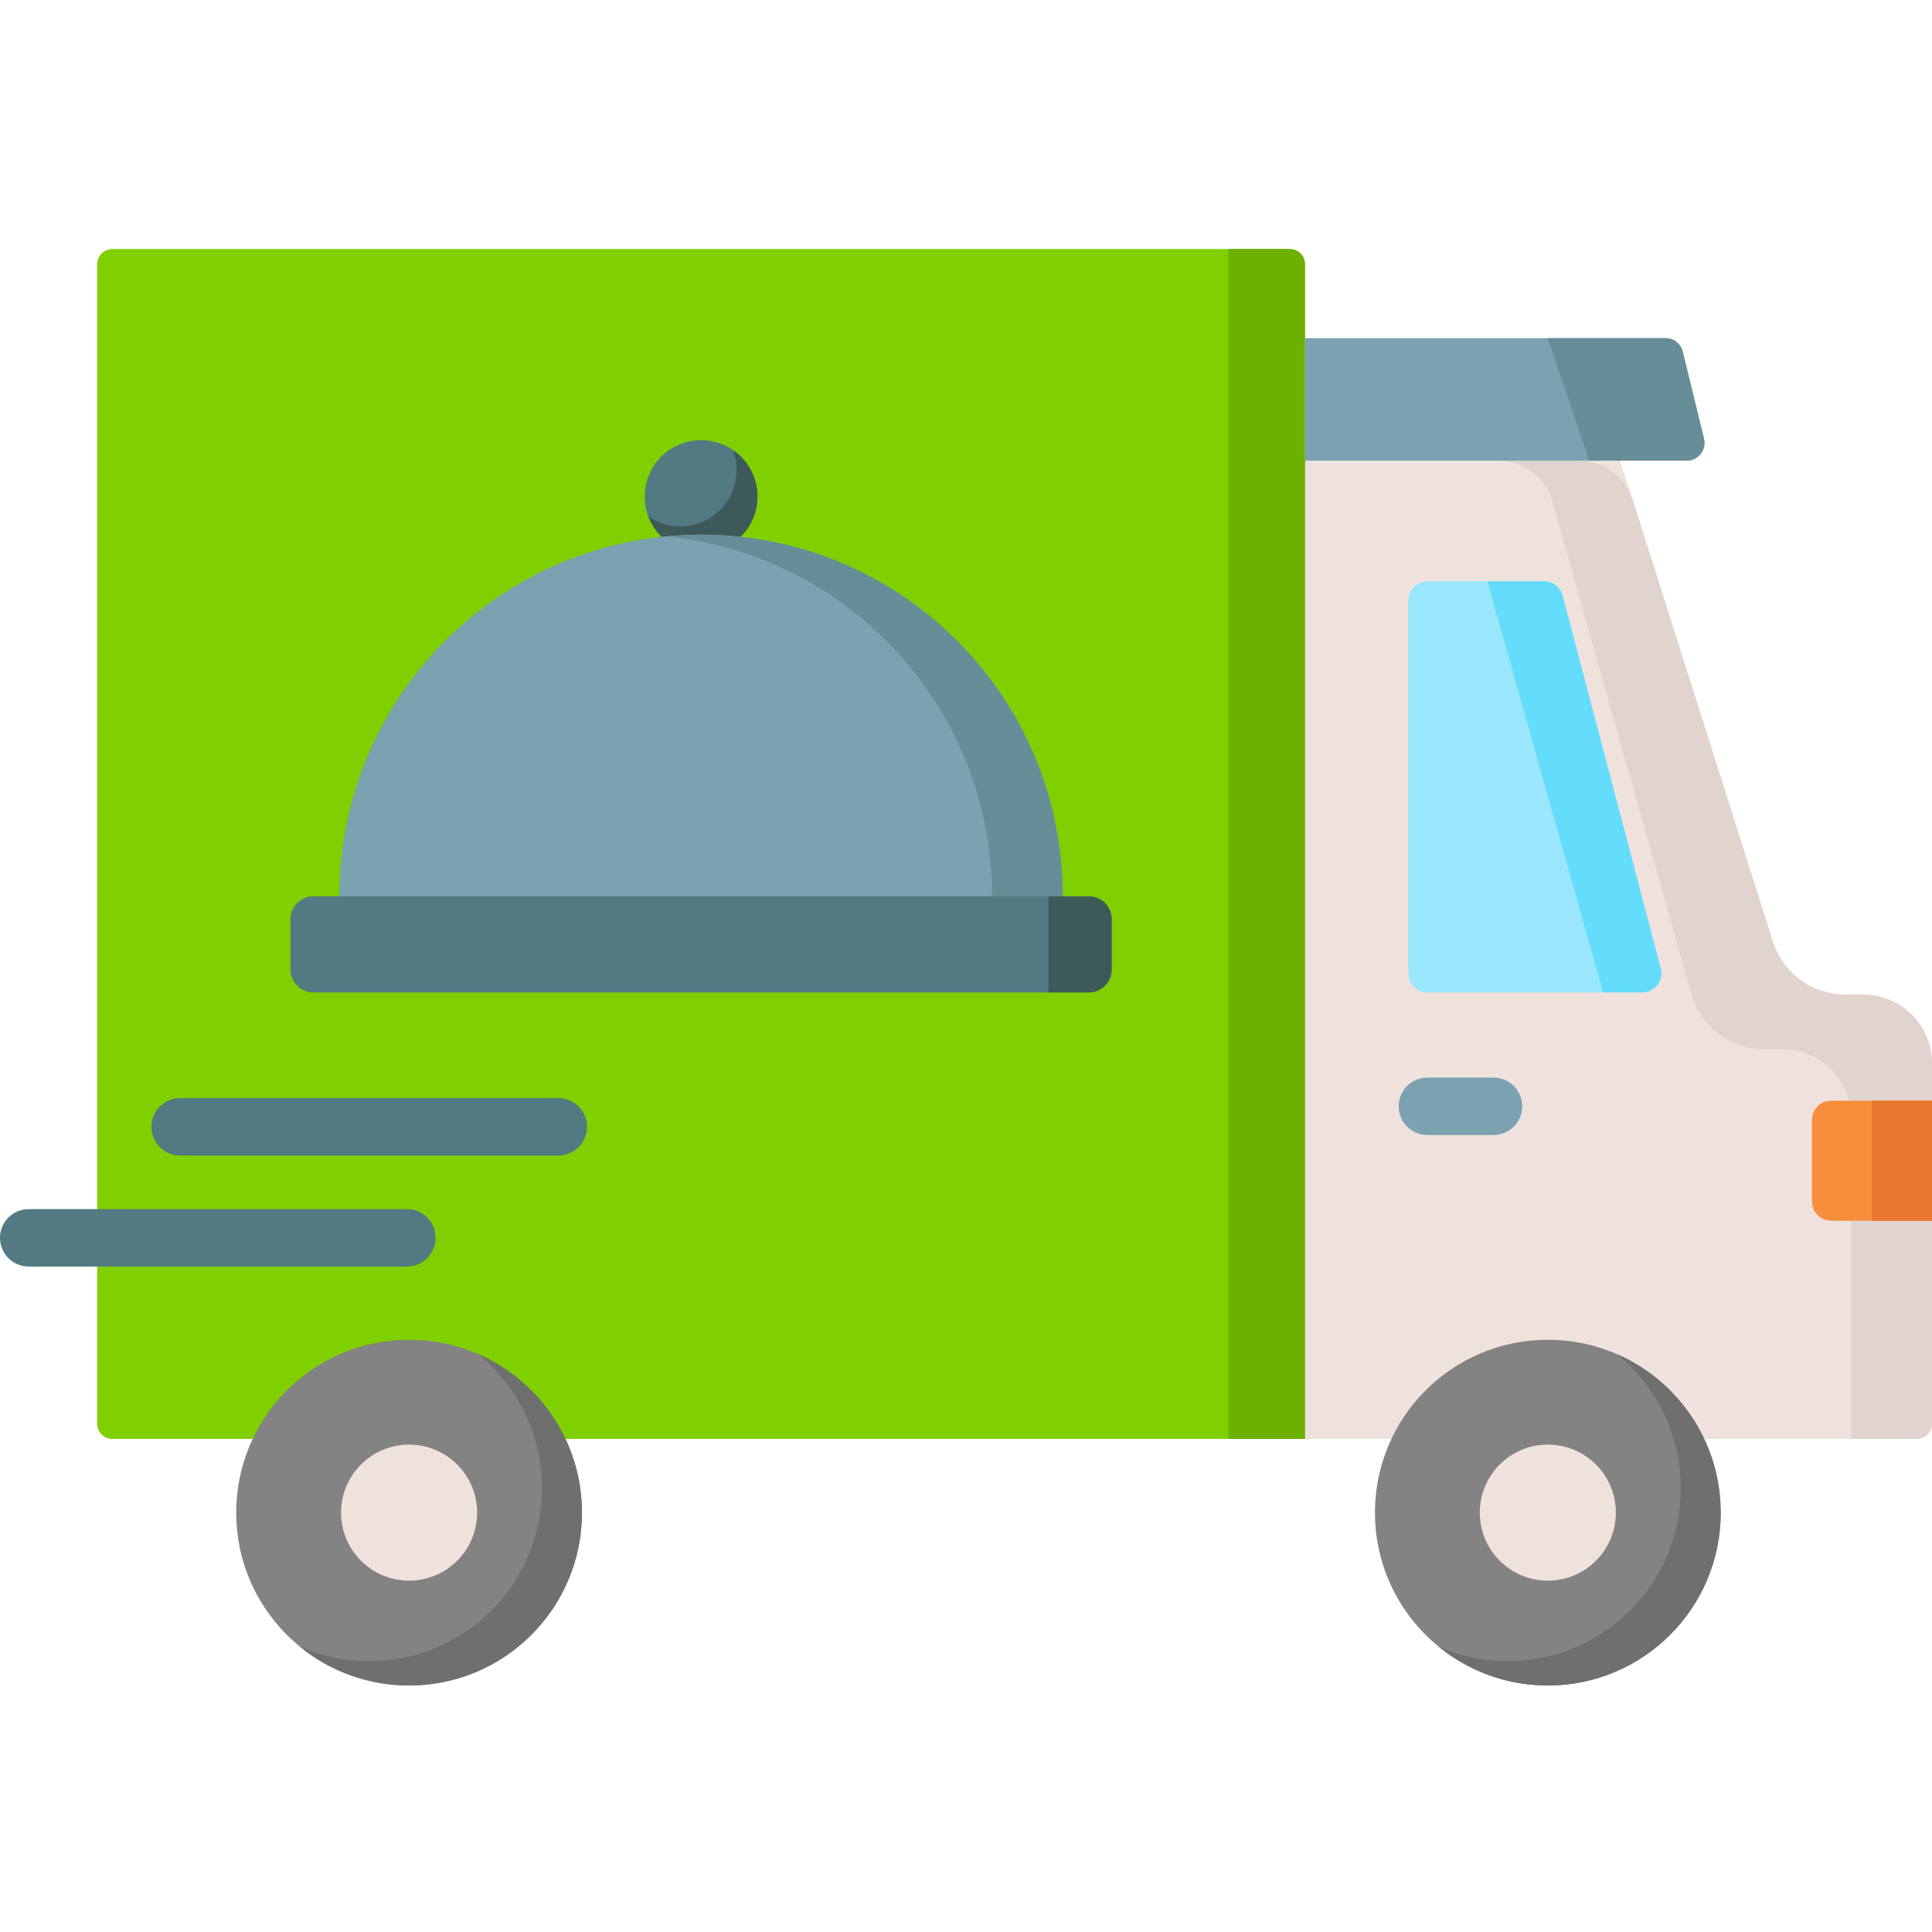 <svg height="512pt" viewBox="0 -66 512.001 512" width="512pt" xmlns="http://www.w3.org/2000/svg"><path d="m345.828 56.074h83.555l40.441 127.457c2.652 8.363 10.418 14.047 19.191 14.047h4.77c10.059 0 18.215 8.156 18.215 18.215v95.523c0 2.223-1.801 4.02-4.02 4.02h-162.152zm0 0" fill="#efe2dd"/><path d="m511.996 215.797v95.523c0 2.219-1.801 4.02-4.02 4.02h-17.391v-85.059c0-10.059-8.156-18.215-18.215-18.215h-4.77c-8.773 0-16.539-5.684-19.191-14.039l-37.137-131.535c-1.961-6.203-7.727-10.422-14.234-10.422h21.41c6.516 0 12.27 4.219 14.242 10.422l37.137 117.039c2.652 8.367 10.41 14.047 19.184 14.047h4.766c10.062 0 18.219 8.156 18.219 18.219zm0 0" fill="#e1d3ce"/><path d="m345.828 315.336h-316.051c-2.219 0-4.02-1.797-4.02-4.02v-307.293c0-2.223 1.801-4.02 4.02-4.02h312.027c2.223 0 4.023 1.797 4.023 4.02zm0 0" fill="#80cf00"/><path d="m345.828 4.02v311.316h-20.297v-315.336h16.277c2.223 0 4.02 1.805 4.02 4.02zm0 0" fill="#6db000"/><path d="m378.289 88.055h30.906c2.309 0 4.328 1.555 4.914 3.789l26.008 98.781c.848 3.223-1.582 6.379-4.914 6.379h-56.914c-2.809 0-5.086-2.277-5.086-5.086v-98.781c0-2.809 2.277-5.082 5.086-5.082zm0 0" fill="#9ae7fd"/><path d="m435.207 197h-10.344l-30.711-108.949h15.043c2.309 0 4.324 1.559 4.914 3.789l26.012 98.781c.848 3.223-1.582 6.379-4.914 6.379zm0 0" fill="#64dcfc"/><path d="m512 257.512h-26.727c-2.809 0-5.086-2.273-5.086-5.082v-21.645c0-2.809 2.277-5.082 5.086-5.082h26.727zm0 0" fill="#f78e3c"/><path d="m496.094 225.703h15.906v31.809h-15.906zm0 0" fill="#e8782d"/><path d="m456.008 334.867c0 25.301-20.516 45.812-45.816 45.812-25.305 0-45.816-20.512-45.816-45.812 0-25.305 20.512-45.816 45.816-45.816 25.301 0 45.816 20.512 45.816 45.816zm0 0" fill="#838383"/><path d="m456.008 334.863c0 25.305-20.516 45.816-45.816 45.816-10.965 0-21.027-3.848-28.91-10.273 5.609 2.457 11.805 3.812 18.32 3.812 25.297 0 45.812-20.512 45.812-45.816 0-14.344-6.594-27.148-16.918-35.551 16.195 7.066 27.512 23.219 27.512 42.012zm0 0" fill="#706f6f"/><path d="m428.215 334.863c0 9.957-8.07 18.027-18.023 18.027-9.957 0-18.027-8.07-18.027-18.027 0-9.953 8.07-18.023 18.027-18.023 9.953 0 18.023 8.07 18.023 18.023zm0 0" fill="#efe2dd"/><path d="m154.227 334.867c0 25.301-20.512 45.812-45.816 45.812-25.301 0-45.816-20.512-45.816-45.812 0-25.305 20.516-45.816 45.816-45.816 25.305 0 45.816 20.512 45.816 45.816zm0 0" fill="#838383"/><path d="m154.227 334.863c0 25.305-20.512 45.816-45.816 45.816-10.961 0-21.023-3.848-28.906-10.273 5.605 2.457 11.801 3.812 18.316 3.812 25.301 0 45.816-20.512 45.816-45.816 0-14.344-6.598-27.148-16.918-35.551 16.191 7.066 27.508 23.219 27.508 42.012zm0 0" fill="#706f6f"/><path d="m126.438 334.863c0 9.957-8.07 18.027-18.027 18.027-9.957 0-18.027-8.07-18.027-18.027 0-9.953 8.07-18.023 18.027-18.023 9.957 0 18.027 8.07 18.027 18.023zm0 0" fill="#efe2dd"/><path d="m441.379 23.621h-95.551v32.453h101.176c3.047 0 5.289-2.859 4.566-5.82l-5.625-23.047c-.512-2.105-2.398-3.586-4.566-3.586zm0 0" fill="#7ca1b1"/><path d="m447.004 56.074h-25.824l-10.988-32.453h31.188c2.168 0 4.055 1.48 4.566 3.586l5.625 23.047c.723 2.961-1.52 5.82-4.566 5.82zm0 0" fill="#678d98"/><path d="m395.789 219.578h-17.512c-4.203 0-7.613 3.406-7.613 7.609s3.41 7.613 7.613 7.613h17.512c4.203 0 7.609-3.41 7.609-7.613s-3.406-7.609-7.609-7.609zm0 0" fill="#7ca1b1"/><path d="m147.949 240.23c4.207 0 7.613-3.41 7.613-7.613 0-4.203-3.41-7.609-7.613-7.609h-100.203c-4.203 0-7.609 3.406-7.609 7.609 0 4.207 3.406 7.613 7.609 7.613zm0 0" fill="#537983"/><path d="m200.73 65.59c0 8.25-6.688 14.938-14.938 14.938s-14.938-6.688-14.938-14.938c0-8.246 6.688-14.934 14.938-14.934s14.938 6.688 14.938 14.934zm0 0" fill="#537983"/><path d="m200.73 65.594c0 8.246-6.691 14.934-14.938 14.934-6.383 0-11.832-4.004-13.973-9.641 2.402 1.652 5.312 2.613 8.441 2.613 8.25 0 14.938-6.691 14.938-14.938 0-1.863-.34-3.652-.969-5.293 3.926 2.691 6.5 7.207 6.5 12.324zm0 0" fill="#3e5959"/><path d="m89.949 171.535c0-52.934 42.91-95.844 95.844-95.844 52.934 0 95.844 42.91 95.844 95.844zm0 0" fill="#7ca1b1"/><path d="m281.641 171.535h-18.734c0-49.777-37.941-90.688-86.48-95.391 3.082-.297 6.207-.453 9.367-.453 52.934 0 95.848 42.906 95.848 95.844zm0 0" fill="#678d98"/><path d="m288.527 197h-205.469c-3.355 0-6.074-2.719-6.074-6.074v-13.316c0-3.355 2.719-6.074 6.074-6.074h205.469c3.355 0 6.074 2.719 6.074 6.074v13.316c0 3.355-2.719 6.074-6.074 6.074zm0 0" fill="#537983"/><path d="m288.527 197h-10.688v-25.465h10.688c3.355 0 6.074 2.719 6.074 6.074v13.316c0 3.355-2.719 6.074-6.074 6.074zm0 0" fill="#3e5959"/><path d="m107.816 269.652h-100.207c-4.203 0-7.609-3.406-7.609-7.613 0-4.203 3.406-7.609 7.609-7.609h100.207c4.203 0 7.609 3.406 7.609 7.609 0 4.207-3.406 7.613-7.609 7.613zm0 0" fill="#537983"/></svg>